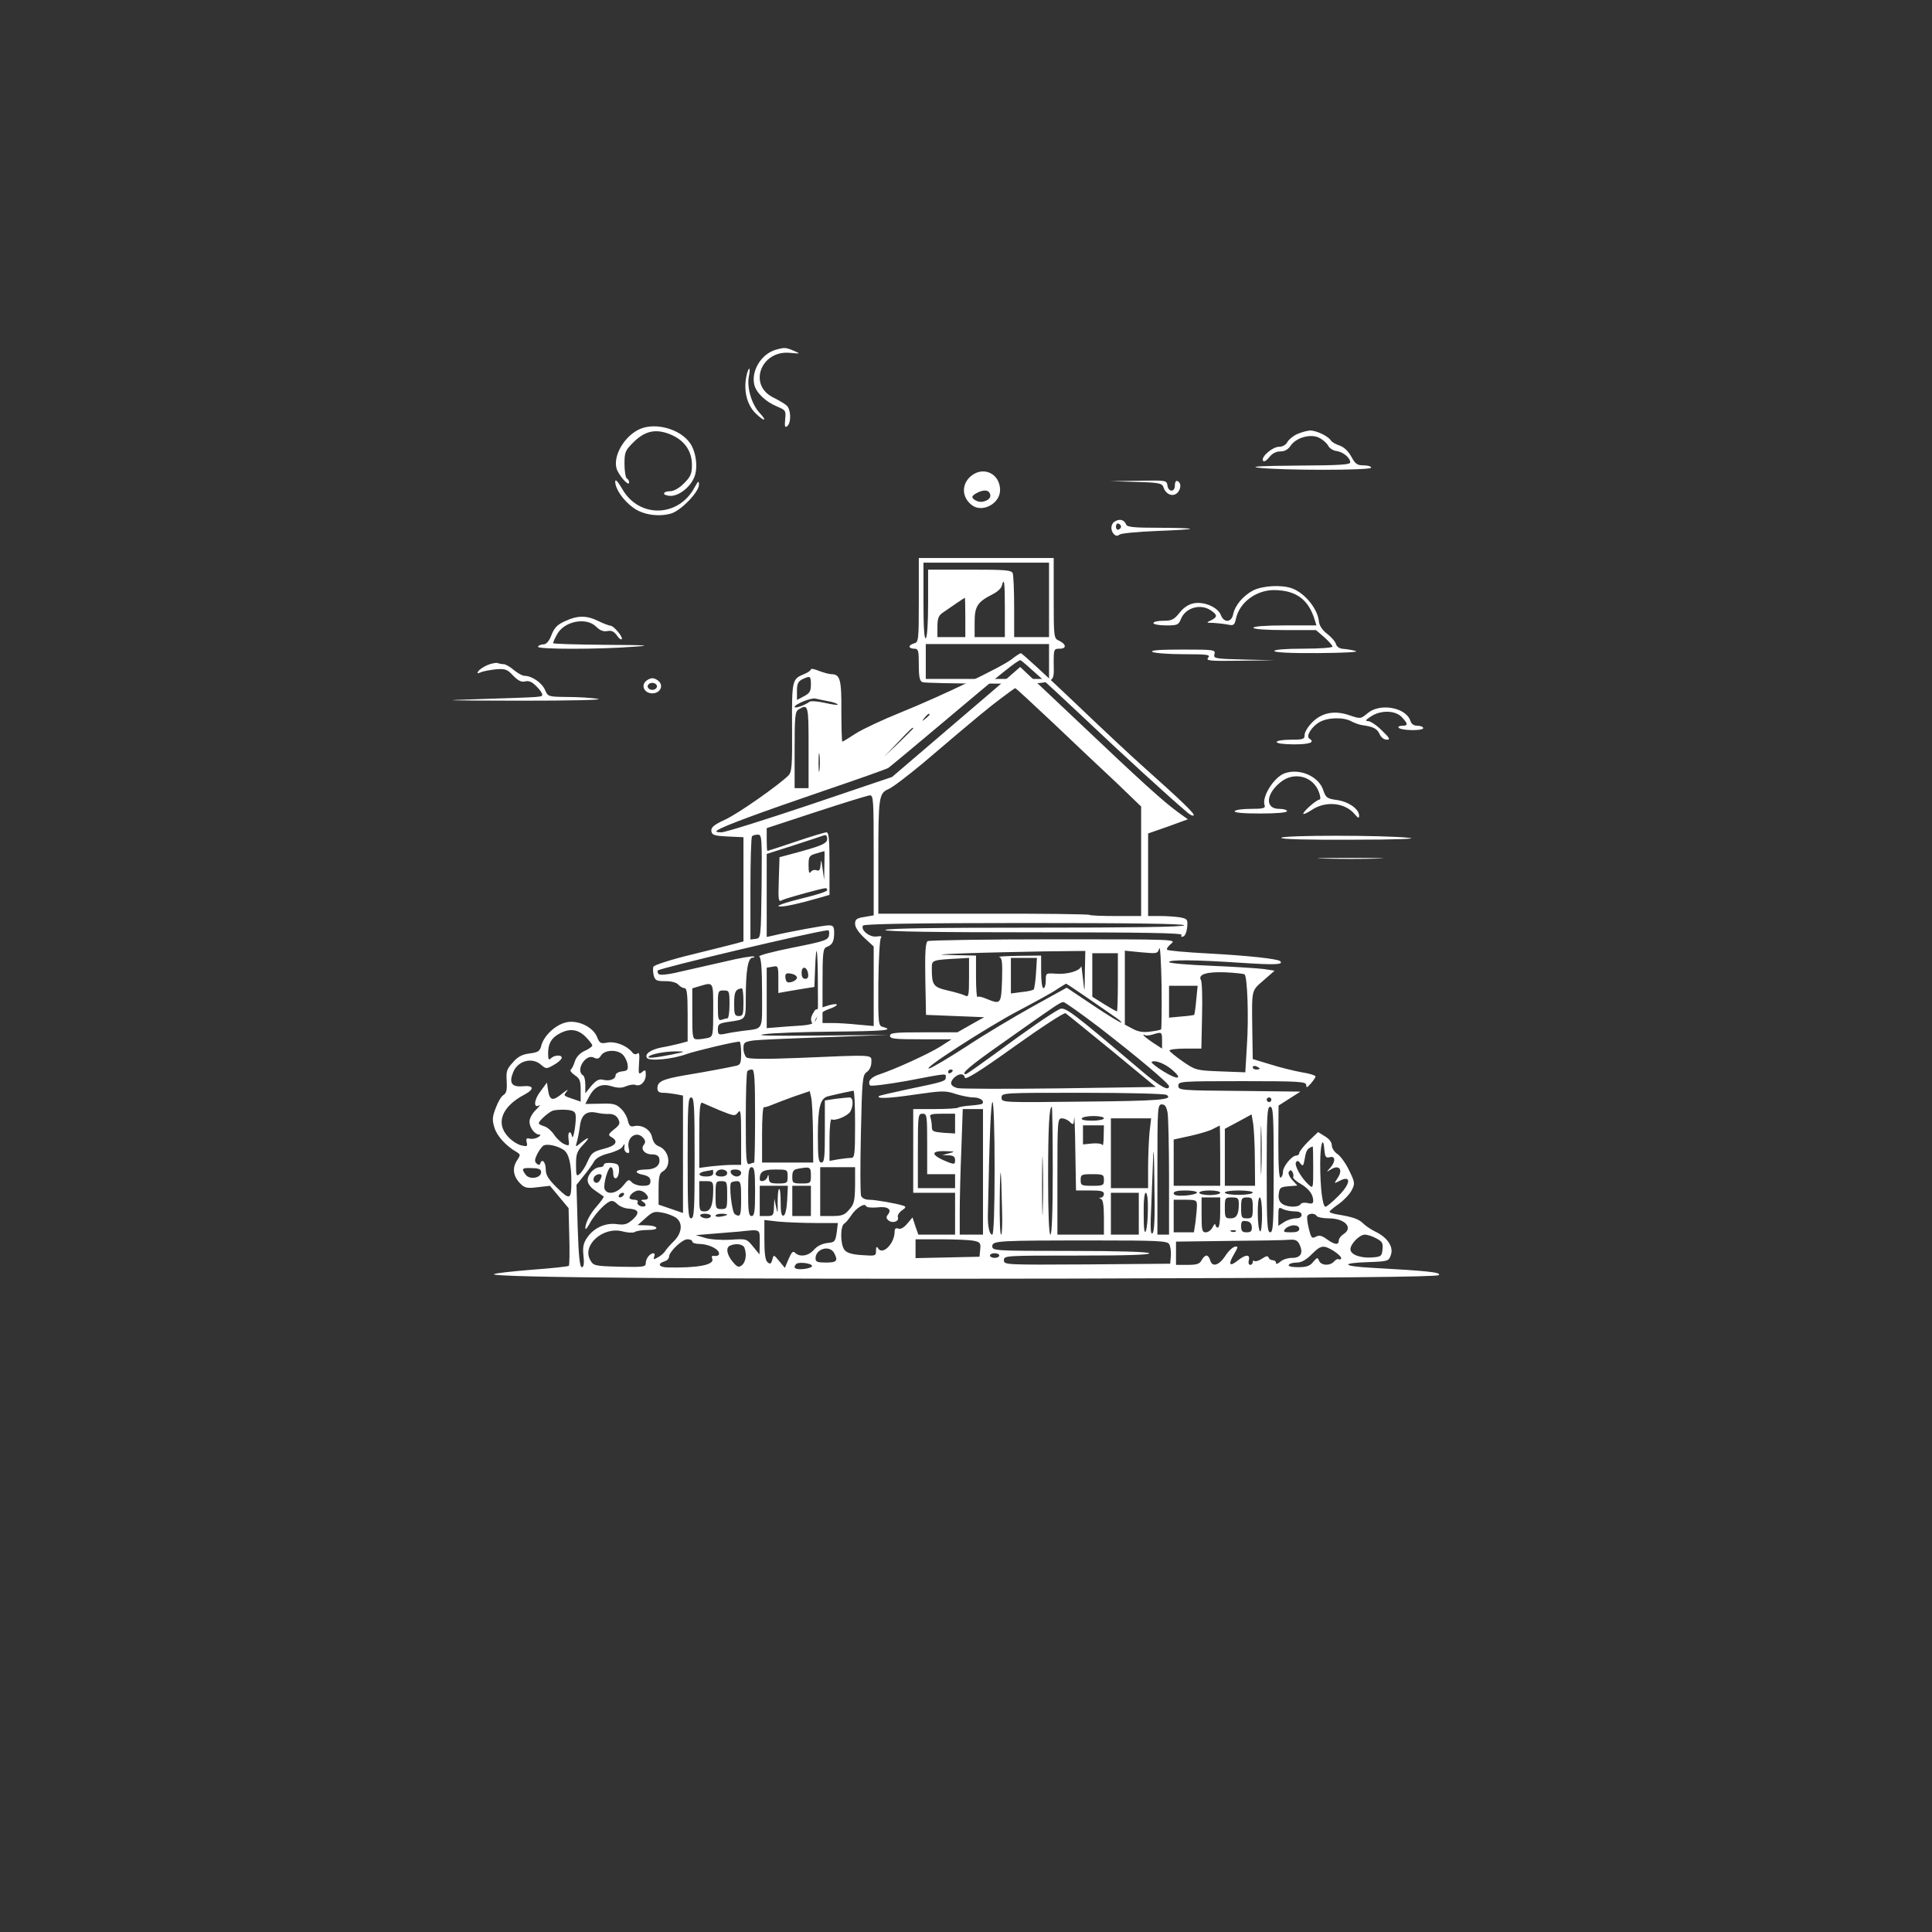 <?xml version="1.0" encoding="UTF-8" standalone="no" ?>
<!DOCTYPE svg PUBLIC "-//W3C//DTD SVG 1.1//EN" "http://www.w3.org/Graphics/SVG/1.1/DTD/svg11.dtd">
<svg xmlns="http://www.w3.org/2000/svg" xmlns:xlink="http://www.w3.org/1999/xlink" version="1.1" width="1080" height="1080" viewBox="0 0 1080 1080" xml:space="preserve">
<rect x="0" y="0" width="1080" height="1080" fill="#333333" stroke="none"/>
<desc>Created with Fabric.js 5.2.4</desc>
<defs>
</defs>
<g transform="matrix(1 0 0 1 540 540)" id="9a6fc450-cb9f-43a7-80e7-ba5bb82b88f2"  >
<rect style="stroke: none; stroke-width: 1; stroke-dasharray: none; stroke-linecap: butt; stroke-dashoffset: 0; stroke-linejoin: miter; stroke-miterlimit: 4; fill: rgb(255,255,255); fill-rule: nonzero; opacity: 1; visibility: hidden;" vector-effect="non-scaling-stroke"  x="-540" y="-540" rx="0" ry="0" width="1080" height="1080" />
</g>
<g transform="matrix(1 0 0 1 540 540)" id="6039fd42-fb6f-4d51-b83c-f3b702665cc7"  >
</g>
<g transform="matrix(0.13 0 0 -0.13 433.88 216.59)"  >
<path style="stroke: none; stroke-width: 1; stroke-dasharray: none; stroke-linecap: butt; stroke-dashoffset: 0; stroke-linejoin: miter; stroke-miterlimit: 4; fill: rgb(255,255,255); fill-rule: nonzero; opacity: 1;" vector-effect="non-scaling-stroke"  transform=" translate(-1909.29, -3988.3)" d="M 1906 4150 C 1845 4131 1802 4061 1815 4001 C 1823 3966 1863 3927 1914 3906 C 1950 3891 1952 3888 1948 3851 C 1945 3820 1947 3814 1957 3822 C 1975 3837 1973 3895 1954 3911 C 1945 3919 1919 3934 1897 3945 C 1787 3999 1844 4150 1970 4137 C 2015 4133 2015 4133 1985 4146 C 1950 4161 1945 4161 1906 4150 z" stroke-linecap="round" />
</g>
<g transform="matrix(0.13 0 0 -0.13 421.94 220.32)"  >
<path style="stroke: none; stroke-width: 1; stroke-dasharray: none; stroke-linecap: butt; stroke-dashoffset: 0; stroke-linejoin: miter; stroke-miterlimit: 4; fill: rgb(255,255,255); fill-rule: nonzero; opacity: 1;" vector-effect="non-scaling-stroke"  transform=" translate(-1819.78, -3960.31)" d="M 1786 4048 C 1769 3981 1784 3914 1826 3875 C 1863 3840 1874 3844 1840 3880 C 1807 3916 1785 3987 1794 4035 C 1802 4074 1796 4083 1786 4048 z" stroke-linecap="round" />
</g>
<g transform="matrix(0.13 0 0 -0.13 540 540)"  >
<path style="stroke: none; stroke-width: 0; stroke-dasharray: none; stroke-linecap: butt; stroke-dashoffset: 0; stroke-linejoin: miter; stroke-miterlimit: 4; fill: rgb(255,255,255); fill-rule: nonzero; opacity: 1;" vector-effect="non-scaling-stroke"  transform=" translate(-2556.95, -2505.16)" d="M 2753 3824 C 2709 3790 2449 3665 2275 3595 C 2198 3564 2111 3523 2083 3505 C 2054 3486 2028 3470 2025 3470 C 2023 3470 2021 3529 2021 3600 C 2022 3736 2016 3760 1978 3760 C 1968 3760 1944 3767 1925 3774 C 1906 3782 1890 3785 1890 3781 C 1890 3776 1877 3767 1860 3760 C 1809 3739 1808 3734 1809 3531 C 1810 3362 1808 3340 1793 3324 C 1750 3282 1580 3162 1522 3135 C 1472 3112 1460 3101 1462 3085 C 1465 3068 1474 3065 1533 3062 L 1600 3059 L 1600 2835 L 1600 2611 L 1568 2602 C 1550 2597 1464 2576 1376 2554 C 1289 2533 1215 2509 1213 2502 C 1210 2496 1211 2479 1214 2465 C 1220 2443 1226 2440 1264 2440 C 1291 2440 1312 2434 1320 2425 C 1327 2417 1339 2410 1346 2410 C 1357 2410 1360 2386 1360 2295 L 1360 2181 L 1323 2171 C 1302 2166 1268 2158 1248 2155 C 1202 2146 1174 2127 1185 2110 C 1194 2095 1294 2104 1354 2126 C 1390 2139 1561 2180 1583 2180 C 1587 2180 1590 2158 1590 2130 C 1590 2087 1587 2080 1568 2076 C 1528 2067 1437 2050 1346 2035 C 1250 2018 1230 2008 1230 1979 C 1230 1966 1237 1960 1254 1960 C 1267 1960 1292 1957 1309 1954 L 1340 1948 L 1340 1695 L 1340 1443 L 1288 1461 L 1235 1479 L 1235 1545 C 1235 1598 1239 1614 1252 1621 C 1292 1643 1282 1712 1236 1730 C 1221 1735 1211 1750 1207 1769 C 1200 1803 1162 1825 1127 1816 C 1114 1813 1108 1819 1103 1840 C 1100 1856 1087 1879 1073 1892 C 1052 1912 1039 1915 984 1913 L 920 1912 L 935 1941 C 959 1987 989 2002 1033 1988 C 1060 1980 1076 1980 1095 1988 C 1109 1994 1127 1997 1135 1994 C 1157 1985 1180 2008 1180 2037 C 1180 2059 1178 2061 1164 2049 C 1149 2037 1148 2041 1151 2087 C 1154 2124 1152 2136 1144 2129 C 1137 2123 1128 2125 1120 2136 C 1096 2164 1049 2182 1015 2176 C 986 2170 981 2173 970 2201 C 951 2246 881 2277 831 2261 C 787 2248 742 2204 731 2164 C 725 2139 718 2134 680 2129 C 648 2125 629 2115 608 2090 C 582 2062 579 2051 582 2010 C 584 1973 581 1959 569 1951 C 559 1946 544 1920 535 1895 C 520 1857 519 1843 529 1811 C 539 1775 579 1731 625 1705 C 642 1694 642 1693 625 1667 C 605 1635 610 1600 641 1569 C 659 1551 670 1548 715 1554 L 768 1560 L 808 1512 L 848 1464 L 851 1343 C 853 1276 852 1218 849 1216 C 846 1213 774 1205 689 1199 C 604 1192 531 1184 527 1180 C 510 1165 1495 1158 3022 1161 C 4135 1164 4582 1168 4590 1176 C 4602 1188 4543 1194 4308 1207 C 4173 1214 4163 1228 4290 1232 C 4372 1235 4375 1236 4384 1263 C 4396 1297 4370 1337 4319 1362 C 4300 1371 4276 1387 4265 1398 C 4246 1417 4221 1426 4153 1437 C 4135 1440 4120 1445 4120 1449 C 4121 1452 4138 1467 4160 1482 C 4181 1497 4206 1523 4215 1540 C 4230 1569 4230 1574 4205 1625 C 4191 1655 4168 1687 4155 1696 C 4141 1705 4130 1722 4130 1734 C 4130 1747 4119 1762 4100 1773 L 4071 1791 L 4030 1752 C 4008 1730 3990 1707 3990 1701 C 3990 1695 3984 1690 3977 1690 C 3958 1690 3920 1643 3920 1621 C 3920 1610 3916 1598 3910 1595 C 3903 1591 3900 1644 3900 1747 L 3901 1905 L 3948 1935 L 3995 1965 L 3733 1968 C 3478 1970 3470 1971 3470 1990 C 3470 2009 3477 2010 3745 2010 C 3994 2010 4020 2008 4020 1993 C 4020 1980 4024 1982 4040 2000 C 4051 2013 4060 2026 4060 2030 C 4060 2035 4033 2043 4001 2048 C 3968 2054 3907 2069 3866 2082 L 3790 2105 L 3788 2230 C 3786 2406 3783 2397 3836 2443 L 3884 2485 L 3839 2492 C 3815 2495 3713 2502 3613 2506 C 3512 2510 3430 2517 3430 2522 C 3430 2533 3542 2532 3738 2519 C 3889 2509 3923 2511 3908 2526 C 3897 2536 3769 2550 3599 2559 C 3505 2564 3425 2571 3422 2575 C 3418 2579 3426 2590 3439 2601 C 3462 2620 3456 2620 2934 2620 C 2643 2620 2399 2616 2392 2612 C 2383 2605 2380 2566 2382 2449 L 2385 2295 L 2510 2290 L 2635 2285 L 2578 2253 L 2520 2220 L 2375 2220 C 2253 2220 2230 2218 2230 2205 C 2230 2192 2251 2190 2363 2190 L 2495 2190 L 2447 2159 C 2396 2127 2253 2062 2187 2040 C 2149 2028 2133 2010 2144 1992 C 2147 1987 2217 1996 2302 2011 C 2481 2045 2470 2044 2470 2026 C 2470 2010 2461 2007 2306 1975 C 2240 1961 2185 1948 2183 1946 C 2170 1934 2221 1935 2335 1952 C 2454 1969 2468 1970 2512 1955 C 2538 1947 2572 1940 2589 1940 C 2617 1940 2638 1925 2627 1913 C 2624 1910 2600 1907 2575 1905 C 2549 1903 2526 1899 2523 1896 C 2519 1893 2475 1890 2423 1890 L 2330 1890 L 2330 1710 L 2330 1530 L 2420 1530 L 2510 1530 L 2510 1440 L 2510 1350 L 2431 1350 L 2352 1350 L 2339 1387 L 2327 1424 L 2304 1397 C 2290 1380 2275 1372 2266 1376 C 2255 1380 2250 1376 2250 1363 C 2250 1312 2199 1260 2179 1291 C 2173 1301 2170 1298 2170 1281 C 2170 1258 2168 1258 2109 1262 C 2064 1265 2044 1272 2034 1285 C 2016 1309 2016 1386 2033 1397 C 2040 1401 2053 1417 2063 1432 C 2083 1464 2122 1488 2127 1473 C 2129 1467 2149 1465 2174 1467 C 2220 1473 2240 1459 2221 1436 C 2213 1426 2213 1420 2224 1411 C 2241 1397 2271 1407 2264 1425 C 2261 1432 2269 1445 2281 1454 C 2298 1465 2300 1470 2289 1474 C 2259 1484 2168 1500 2141 1500 C 2124 1500 2110 1507 2106 1516 C 2102 1525 2102 1646 2105 1784 C 2110 2019 2112 2036 2130 2049 C 2142 2057 2150 2074 2150 2091 C 2150 2125 2170 2124 1840 2110 C 1692 2104 1621 2105 1613 2112 C 1606 2118 1600 2135 1600 2151 C 1600 2176 1604 2179 1643 2185 C 1666 2188 1807 2194 1955 2199 L 2225 2209 L 1925 2206 C 1713 2204 1644 2206 1690 2212 C 1726 2217 1860 2222 1987 2223 C 2203 2225 2252 2229 2200 2243 C 2180 2248 2179 2255 2180 2432 C 2181 2532 2186 2620 2191 2626 C 2197 2633 2191 2635 2172 2632 C 2142 2628 2103 2660 2114 2679 C 2119 2686 2345 2690 2811 2690 C 3274 2690 3499 2687 3495 2680 C 3491 2673 3269 2670 2849 2670 C 2430 2670 2210 2667 2210 2660 C 2210 2653 2430 2650 2851 2650 C 3324 2650 3489 2647 3484 2639 C 3480 2632 3483 2629 3491 2632 C 3499 2634 3506 2652 3508 2672 C 3511 2705 3509 2708 3479 2714 C 3462 2717 3423 2720 3394 2720 L 3340 2720 L 3340 2898 L 3340 3075 L 3426 3105 L 3511 3136 L 3468 3167 C 3405 3213 3314 3295 3038 3557 L 2790 3791 L 2688 3702 C 2631 3653 2507 3547 2412 3466 L 2239 3318 L 1887 3199 C 1693 3134 1522 3080 1505 3080 C 1482 3080 1478 3083 1490 3090 C 1518 3108 1663 3162 1938 3256 C 2088 3307 2216 3352 2223 3357 C 2229 3361 2334 3448 2455 3550 C 2706 3762 2778 3820 2791 3820 C 2797 3820 2910 3717 3043 3592 C 3249 3397 3417 3244 3508 3166 C 3520 3155 3533 3149 3536 3153 C 3542 3159 3485 3214 3325 3357 C 3275 3401 3137 3530 3018 3644 C 2899 3757 2798 3850 2793 3850 C 2789 3850 2770 3838 2753 3824 z M 1890 3715 C 1890 3687 1885 3678 1860 3665 L 1830 3649 L 1830 3688 C 1830 3718 1835 3729 1853 3738 C 1887 3754 1890 3753 1890 3715 z M 2934 3548 C 3022 3464 3143 3350 3203 3294 L 3310 3191 L 3310 2956 L 3310 2720 L 3202 2720 C 3142 2720 3091 2722 3088 2725 C 3085 2728 2879 2731 2631 2730 L 2180 2730 L 2180 2959 C 2180 3232 2182 3248 2224 3266 C 2241 3273 2309 3325 2375 3380 C 2598 3570 2655 3617 2710 3658 C 2740 3681 2767 3700 2769 3700 C 2771 3700 2845 3632 2934 3548 z M 1963 3644 C 1983 3641 2002 3634 2005 3630 C 2007 3626 1984 3629 1953 3636 C 1922 3643 1891 3646 1885 3642 C 1864 3626 1820 3611 1820 3619 C 1820 3631 1892 3660 1910 3655 C 1918 3653 1942 3648 1963 3644 z M 1880 3445 L 1880 3270 L 1850 3270 L 1820 3270 L 1820 3435 C 1820 3581 1822 3600 1838 3609 C 1879 3633 1880 3628 1880 3445 z M 2400 3586 C 2400 3584 2392 3576 2383 3569 C 2367 3556 2366 3557 2379 3573 C 2392 3589 2400 3594 2400 3586 z M 2330 3527 C 2330 3526 2302 3498 2268 3465 L 2205 3405 L 2265 3468 C 2320 3526 2330 3535 2330 3527 z M 1927 3348 C 1925 3330 1923 3344 1923 3380 C 1923 3416 1925 3430 1927 3413 C 1929 3395 1929 3365 1927 3348 z M 2160 2981 L 2160 2723 L 2120 2716 C 2087 2711 2080 2706 2080 2686 C 2080 2672 2095 2649 2120 2626 L 2160 2589 L 2160 2418 L 2160 2247 L 2093 2253 C 2055 2257 2006 2260 1983 2260 L 1940 2260 L 1940 2420 C 1940 2564 1942 2581 1958 2587 C 1982 2596 1990 2610 1990 2648 C 1990 2675 1986 2680 1966 2680 C 1946 2680 1799 2653 1723 2635 L 1700 2630 L 1700 2808 L 1700 2987 L 1816 3024 C 1880 3045 1939 3064 1946 3067 C 1955 3070 1960 3065 1960 3052 C 1960 3031 1935 3021 1800 2985 L 1755 2973 L 1752 2876 C 1749 2784 1750 2779 1768 2789 C 1784 2797 1939 2840 1954 2840 C 1957 2840 1960 2836 1960 2831 C 1960 2826 1918 2812 1868 2800 C 1774 2777 1729 2761 1760 2761 C 1779 2760 1849 2776 1918 2796 L 1970 2811 L 1970 2946 C 1970 3049 1967 3080 1957 3080 C 1950 3080 1890 3062 1825 3040 C 1760 3018 1705 3000 1703 3000 C 1701 3000 1700 3022 1700 3049 L 1700 3098 L 1913 3168 C 2029 3206 2133 3238 2143 3239 C 2159 3240 2160 3221 2160 2981 z M 1678 2848 C 1675 2625 1675 2625 1653 2622 L 1630 2619 L 1630 2838 C 1630 2958 1633 3060 1637 3063 C 1640 3067 1652 3070 1662 3070 C 1679 3070 1680 3058 1678 2848 z M 1948 2938 L 1947 2875 L 1940 2925 C 1935 2962 1933 2967 1932 2943 C 1930 2918 1926 2912 1914 2917 C 1905 2920 1894 2917 1889 2909 C 1883 2900 1880 2909 1880 2937 C 1880 2976 1882 2980 1913 2989 C 1930 2994 1946 2999 1948 2999 C 1949 3000 1949 2972 1948 2938 z M 1968 2638 C 1965 2617 1952 2612 1811 2584 C 1726 2567 1662 2550 1668 2546 C 1676 2541 1680 2492 1680 2390 C 1680 2222 1689 2238 1595 2226 C 1573 2223 1540 2218 1523 2214 C 1493 2208 1490 2210 1490 2233 C 1490 2255 1495 2259 1536 2265 C 1612 2276 1610 2273 1610 2365 C 1610 2484 1619 2540 1639 2541 C 1648 2541 1650 2544 1644 2546 C 1638 2549 1581 2539 1519 2524 C 1456 2510 1369 2490 1325 2480 C 1276 2468 1241 2465 1236 2470 C 1231 2475 1229 2482 1232 2486 C 1244 2497 1896 2652 1963 2659 C 1968 2660 1970 2650 1968 2638 z M 3396 2233 C 3394 2230 3373 2226 3349 2223 C 3319 2219 3298 2222 3274 2235 L 3240 2253 L 3240 2412 L 3240 2571 L 3311 2564 C 3379 2558 3381 2558 3388 2581 C 3392 2594 3396 2522 3398 2421 C 3399 2320 3398 2235 3396 2233 z M 1920 2416 C 1920 2238 1934 2256 1788 2245 L 1700 2238 L 1700 2368 L 1700 2498 L 1725 2502 C 1749 2507 1750 2506 1750 2448 L 1750 2389 L 1783 2395 C 1800 2398 1835 2404 1860 2408 L 1905 2415 L 1908 2493 C 1913 2624 1920 2578 1920 2416 z M 3068 2478 C 3067 2385 3067 2385 3060 2450 C 3056 2486 3053 2510 3052 2504 C 3049 2485 2993 2468 2945 2472 C 2900 2475 2900 2475 2900 2443 C 2900 2425 2896 2410 2890 2410 C 2884 2410 2880 2440 2880 2480 L 2880 2550 L 2783 2549 C 2729 2548 2692 2546 2700 2544 C 2712 2540 2714 2522 2712 2445 C 2708 2340 2707 2339 2645 2364 C 2627 2372 2609 2376 2606 2372 C 2603 2369 2600 2408 2600 2458 L 2600 2550 L 2503 2552 C 2422 2554 2432 2555 2560 2560 C 2645 2563 2795 2566 2893 2568 L 3070 2570 L 3068 2478 z M 3210 2435 C 3210 2366 3208 2310 3206 2310 C 3203 2310 3179 2324 3151 2341 L 3100 2373 L 3100 2466 L 3100 2560 L 3155 2560 L 3210 2560 L 3210 2435 z M 2570 2455 C 2570 2377 2568 2370 2553 2378 C 2543 2383 2509 2393 2478 2400 C 2417 2414 2410 2423 2410 2492 C 2410 2532 2406 2531 2538 2538 L 2570 2540 L 2570 2455 z M 2858 2475 C 2856 2440 2851 2408 2848 2404 C 2844 2401 2821 2395 2795 2393 L 2750 2387 L 2750 2464 L 2750 2540 L 2806 2540 L 2862 2540 L 2858 2475 z M 1878 2472 C 1880 2457 1876 2450 1866 2450 C 1855 2450 1850 2459 1850 2476 C 1850 2507 1873 2504 1878 2472 z M 1830 2455 C 1830 2442 1795 2428 1786 2438 C 1783 2441 1780 2451 1780 2460 C 1780 2473 1786 2476 1805 2472 C 1819 2470 1830 2462 1830 2455 z M 3755 2469 C 3767 2457 3773 2285 3765 2166 L 3758 2048 L 3651 2052 C 3548 2056 3544 2057 3490 2094 C 3460 2115 3434 2136 3432 2141 C 3430 2146 3460 2150 3499 2150 L 3569 2150 L 3572 2291 C 3574 2368 3572 2438 3567 2445 C 3554 2469 3591 2481 3672 2478 C 3714 2476 3751 2472 3755 2469 z M 1470 2316 C 1470 2207 1469 2202 1448 2196 C 1435 2193 1415 2190 1403 2190 C 1381 2190 1380 2193 1380 2300 L 1380 2409 L 1413 2419 C 1472 2436 1470 2439 1470 2316 z M 3072 2373 C 3118 2341 3172 2304 3192 2290 C 3212 2277 3227 2264 3225 2262 C 3223 2259 3169 2292 3105 2335 L 2990 2412 L 2842 2330 C 2761 2285 2634 2209 2560 2160 C 2486 2112 2414 2069 2400 2065 C 2355 2053 2651 2244 2783 2313 C 2853 2350 2928 2391 2948 2405 C 2968 2418 2986 2429 2987 2429 C 2988 2430 3027 2404 3072 2373 z M 3547 2359 C 3544 2326 3540 2297 3538 2295 C 3537 2294 3511 2290 3483 2288 L 3430 2283 L 3430 2351 L 3430 2420 L 3491 2420 L 3553 2420 L 3547 2359 z M 1600 2350 C 1600 2297 1598 2290 1580 2290 C 1562 2290 1560 2297 1560 2344 C 1560 2394 1566 2406 1593 2409 C 1597 2410 1600 2383 1600 2350 z M 1540 2340 C 1540 2307 1536 2280 1531 2280 C 1526 2280 1515 2277 1506 2274 C 1492 2269 1490 2278 1490 2334 C 1490 2398 1491 2400 1515 2400 C 1539 2400 1540 2397 1540 2340 z M 3130 2241 C 3294 2114 3430 2000 3430 1988 C 3430 1965 3391 1987 3312 2054 C 3009 2311 2982 2332 2958 2319 C 2919 2298 2820 2230 2689 2133 C 2619 2082 2560 2040 2556 2040 C 2532 2040 2571 2074 2718 2177 C 2947 2339 2963 2350 2976 2350 C 2982 2350 3051 2301 3130 2241 z M 3184 2141 L 3373 1985 L 2959 1979 C 2731 1976 2534 1977 2521 1980 C 2490 1988 2485 2003 2505 2024 C 2526 2044 2548 2045 2552 2025 C 2554 2014 2616 2052 2765 2159 C 2880 2241 2979 2306 2985 2302 C 2990 2299 3080 2226 3184 2141 z M 921 2201 C 937 2185 950 2168 950 2163 C 950 2159 935 2148 917 2140 C 897 2131 881 2114 875 2095 C 870 2079 862 2062 857 2059 C 853 2056 860 2046 874 2036 C 896 2022 900 2012 900 1971 L 900 1922 L 868 1933 C 824 1948 825 1947 841 1967 C 849 1977 840 1972 821 1957 C 780 1923 767 1926 760 1970 L 755 2004 L 727 1966 C 699 1930 696 1891 722 1906 C 729 1910 723 1902 708 1887 C 692 1872 680 1850 680 1836 C 680 1810 703 1780 723 1780 C 730 1780 727 1775 717 1769 C 707 1763 690 1760 680 1763 C 667 1766 664 1763 668 1747 C 672 1729 670 1728 644 1734 C 628 1738 603 1754 588 1771 C 533 1829 561 1901 658 1952 C 703 1976 699 1993 650 1988 C 603 1984 591 2003 610 2049 C 630 2098 691 2114 729 2081 C 751 2062 753 2062 783 2079 C 800 2088 815 2101 818 2108 C 823 2124 788 2124 772 2108 C 763 2099 760 2103 760 2129 C 760 2171 774 2196 808 2214 C 851 2238 888 2234 921 2201 z M 3400 2185 L 3400 2150 L 3360 2176 C 3338 2191 3320 2205 3320 2208 C 3320 2211 3323 2211 3326 2208 C 3329 2205 3343 2206 3358 2210 C 3399 2223 3400 2222 3400 2185 z M 1083 2122 C 1092 2112 1101 2093 1102 2079 C 1105 2059 1100 2054 1078 2052 C 1062 2050 1050 2043 1050 2035 C 1050 2018 1024 2009 996 2016 C 979 2020 967 2014 946 1990 L 920 1958 L 920 1994 C 920 2013 916 2032 910 2035 C 876 2056 922 2130 957 2111 C 972 2104 979 2106 988 2121 C 1004 2146 1061 2147 1083 2122 z M 1290 2124 C 1219 2110 1183 2107 1193 2116 C 1204 2127 1263 2138 1310 2138 C 1354 2138 1353 2137 1290 2124 z M 3442 2060 C 3492 2018 3469 2013 3406 2052 C 3375 2071 3353 2089 3355 2092 C 3366 2103 3410 2087 3442 2060 z M 3820 2064 C 3820 2062 3813 2060 3805 2060 C 3797 2060 3790 2064 3790 2070 C 3790 2075 3797 2077 3805 2074 C 3813 2070 3820 2066 3820 2064 z M 1650 1860 C 1650 1750 1648 1660 1646 1660 C 1644 1660 1635 1657 1626 1654 C 1612 1649 1610 1670 1610 1847 C 1610 1957 1613 2050 1617 2053 C 1620 2057 1629 2060 1637 2060 C 1647 2060 1650 2020 1650 1860 z M 2500 2056 C 2500 2053 2496 2048 2490 2045 C 2485 2042 2480 2044 2480 2049 C 2480 2055 2485 2060 2490 2060 C 2496 2060 2500 2058 2500 2056 z M 1899 1788 L 1900 1660 L 1790 1660 L 1680 1660 L 1680 1780 C 1680 1846 1683 1899 1688 1898 C 1692 1897 1709 1902 1725 1909 C 1742 1916 1784 1932 1820 1945 L 1885 1967 L 1891 1941 C 1895 1927 1898 1858 1899 1788 z M 2080 1825 C 2080 1694 2078 1680 2063 1680 C 2053 1680 2028 1677 2008 1674 L 1970 1667 L 1970 1759 C 1970 1810 1974 1849 1979 1846 C 1993 1837 2050 1861 2060 1880 C 2074 1907 2072 1940 2056 1940 C 2049 1940 2022 1937 1996 1934 L 1950 1927 L 1950 1794 C 1950 1682 1948 1660 1935 1660 C 1923 1660 1920 1679 1920 1775 C 1920 1897 1930 1937 1964 1945 C 2013 1957 2066 1968 2073 1969 C 2077 1970 2080 1905 2080 1825 z M 3419 1951 C 3452 1930 3387 1925 3058 1922 C 2711 1918 2710 1918 2710 1939 C 2710 1960 2712 1960 3058 1960 C 3249 1960 3411 1956 3419 1951 z M 1390 1680 C 1390 1456 1388 1420 1375 1420 C 1362 1420 1360 1456 1360 1680 C 1360 1904 1362 1940 1375 1940 C 1388 1940 1390 1904 1390 1680 z M 3870 1930 C 3870 1925 3866 1920 3860 1920 C 3855 1920 3850 1925 3850 1930 C 3850 1936 3855 1940 3860 1940 C 3866 1940 3870 1936 3870 1930 z M 1499 1884 C 1561 1859 1564 1859 1577 1876 C 1588 1891 1590 1875 1590 1772 L 1590 1650 L 1553 1650 C 1532 1650 1491 1647 1463 1644 L 1410 1637 L 1410 1780 C 1410 1890 1413 1921 1423 1917 C 1429 1914 1464 1899 1499 1884 z M 2680 1635 C 2680 1455 2676 1350 2670 1350 C 2658 1350 2650 1384 2651 1435 C 2658 1779 2664 1920 2671 1920 C 2676 1920 2680 1793 2680 1635 z M 3424 1873 C 3427 1852 3430 1726 3430 1593 L 3430 1350 L 3405 1350 L 3380 1350 L 3380 1630 C 3380 1897 3381 1910 3399 1910 C 3413 1910 3419 1900 3424 1873 z M 2930 1625 C 2930 1448 2926 1350 2920 1350 C 2914 1350 2910 1438 2910 1594 C 2910 1811 2915 1900 2926 1900 C 2928 1900 2930 1776 2930 1625 z M 3880 1630 C 3880 1397 3878 1360 3865 1360 C 3852 1360 3850 1397 3850 1630 C 3850 1863 3852 1900 3865 1900 C 3878 1900 3880 1863 3880 1630 z M 878 1866 C 883 1841 868 1750 863 1773 C 856 1802 843 1792 848 1760 C 852 1731 851 1730 828 1740 C 815 1746 795 1765 785 1781 C 774 1797 755 1813 743 1816 C 730 1820 720 1825 720 1829 C 720 1839 761 1876 780 1883 C 788 1886 813 1888 835 1887 C 865 1885 876 1880 878 1866 z M 2630 1620 L 2630 1350 L 2580 1350 L 2530 1350 L 2530 1448 C 2530 1501 2533 1623 2537 1718 L 2543 1890 L 2587 1890 L 2630 1890 L 2630 1620 z M 1022 1869 C 1040 1869 1054 1862 1061 1848 C 1071 1829 1069 1823 1044 1803 C 1018 1782 1017 1778 1033 1769 C 1064 1751 1052 1732 999 1719 C 953 1707 946 1701 930 1665 C 921 1643 905 1619 896 1611 C 882 1599 880 1603 880 1651 C 880 1697 884 1709 913 1739 C 944 1772 935 1773 896 1741 C 878 1726 877 1726 884 1750 C 888 1764 894 1795 897 1818 C 903 1866 926 1884 970 1874 C 984 1871 1007 1868 1022 1869 z M 3090 1540 C 3137 1540 3150 1537 3150 1525 C 3150 1517 3144 1510 3138 1509 C 3128 1509 3128 1507 3138 1503 C 3146 1500 3150 1474 3150 1424 L 3150 1350 L 3050 1350 L 2950 1350 L 2950 1600 C 2950 1840 2951 1850 2969 1850 C 2980 1850 2996 1843 3004 1834 C 3019 1820 3020 1822 3022 1852 C 3023 1870 3026 1807 3027 1713 L 3030 1540 L 3090 1540 z M 3827 1627 C 3826 1582 3824 1622 3824 1715 C 3824 1809 3826 1845 3827 1797 C 3829 1749 3829 1672 3827 1627 z M 2390 1740 L 2390 1610 L 2450 1610 L 2510 1610 L 2510 1580 L 2510 1550 L 2430 1550 L 2350 1550 L 2350 1710 C 2350 1863 2351 1870 2370 1870 C 2389 1870 2390 1863 2390 1740 z M 2510 1828 L 2510 1785 L 2460 1788 C 2415 1792 2410 1794 2410 1815 C 2410 1828 2407 1845 2404 1854 C 2399 1867 2407 1870 2454 1870 L 2510 1870 L 2510 1828 z M 3799 1673 L 3800 1560 L 3735 1560 L 3670 1560 L 3670 1683 L 3670 1805 L 3728 1836 L 3785 1867 L 3792 1826 C 3795 1803 3799 1734 3799 1673 z M 3150 1850 C 3150 1845 3127 1840 3099 1840 C 3068 1840 3051 1844 3055 1850 C 3058 1856 3081 1860 3106 1860 C 3130 1860 3150 1856 3150 1850 z M 3346 1789 C 3343 1755 3340 1687 3340 1639 L 3340 1550 L 3260 1550 L 3180 1550 L 3180 1700 L 3180 1850 L 3266 1850 L 3353 1850 L 3346 1789 z M 3149 1773 C 3149 1746 3146 1730 3144 1735 C 3142 1741 3122 1744 3100 1742 L 3060 1738 L 3060 1779 L 3060 1820 L 3105 1820 L 3150 1820 L 3149 1773 z M 3650 1690 L 3650 1560 L 3550 1560 L 3450 1560 L 3450 1659 L 3450 1759 L 3523 1775 C 3563 1784 3607 1797 3620 1805 C 3634 1812 3646 1818 3648 1819 C 3649 1820 3650 1762 3650 1690 z M 1170 1765 C 1179 1754 1179 1746 1172 1737 C 1156 1718 1175 1695 1207 1695 C 1226 1695 1236 1689 1238 1677 C 1244 1648 1221 1630 1179 1630 C 1133 1630 1127 1615 1170 1607 C 1191 1602 1200 1595 1200 1580 C 1200 1564 1193 1560 1166 1560 C 1148 1560 1127 1567 1119 1576 C 1108 1589 1104 1588 1083 1561 C 1056 1527 1014 1519 1003 1546 C 996 1565 1017 1640 1030 1640 C 1036 1640 1040 1628 1040 1614 C 1040 1598 1045 1590 1053 1593 C 1059 1595 1065 1610 1065 1626 C 1065 1651 1061 1655 1033 1658 C 1014 1660 1000 1657 1000 1651 C 1000 1645 992 1640 983 1640 C 959 1640 930 1610 930 1584 C 930 1570 942 1553 963 1539 C 980 1527 997 1515 999 1514 C 1001 1512 988 1494 971 1474 C 939 1438 920 1400 920 1377 C 921 1370 928 1379 937 1395 C 955 1430 997 1478 1022 1491 C 1034 1498 1044 1495 1057 1482 C 1067 1472 1088 1463 1105 1462 C 1150 1459 1156 1445 1124 1415 C 1100 1394 1088 1391 1057 1395 C 1009 1402 959 1381 930 1340 C 912 1315 908 1299 912 1259 C 916 1225 913 1210 905 1210 C 896 1210 891 1259 887 1387 L 882 1564 L 914 1604 C 933 1627 952 1654 958 1665 C 965 1678 987 1691 1019 1699 C 1047 1706 1075 1719 1080 1728 C 1089 1743 1090 1743 1088 1726 C 1086 1716 1091 1705 1099 1702 C 1109 1699 1111 1703 1107 1720 C 1095 1768 1141 1800 1170 1765 z M 2887 1458 C 2886 1401 2884 1447 2884 1560 C 2884 1673 2886 1719 2887 1663 C 2889 1606 2889 1514 2887 1458 z M 3359 1356 C 3350 1348 3349 1380 3354 1484 C 3357 1561 3361 1655 3362 1694 C 3364 1733 3366 1675 3367 1566 C 3370 1425 3367 1363 3359 1356 z M 4121 1683 C 4146 1690 4147 1664 4123 1637 C 4105 1618 4106 1618 4127 1631 C 4161 1652 4179 1630 4156 1595 C 4139 1569 4139 1569 4159 1579 C 4215 1610 4214 1571 4156 1514 C 4132 1490 4108 1470 4103 1470 C 4090 1470 4080 1552 4080 1656 C 4080 1739 4093 1780 4098 1715 C 4101 1684 4104 1679 4121 1683 z M 826 1715 C 849 1700 860 1656 860 1578 C 860 1500 854 1497 799 1551 C 762 1587 750 1606 750 1629 C 750 1660 735 1679 727 1658 C 724 1648 719 1648 710 1656 C 701 1665 702 1674 714 1698 C 723 1715 735 1731 742 1734 C 759 1741 800 1732 826 1715 z M 4050 1638 C 4050 1547 4050 1547 4030 1565 C 3998 1594 3968 1648 3976 1661 C 3981 1670 3987 1668 3995 1656 C 4006 1642 4008 1645 4014 1679 C 4019 1712 4026 1722 4048 1729 C 4049 1730 4050 1689 4050 1638 z M 2485 1700 L 2455 1692 L 2483 1691 C 2503 1690 2510 1685 2510 1670 C 2510 1653 2507 1652 2484 1660 C 2407 1690 2399 1711 2468 1709 C 2510 1708 2512 1707 2485 1700 z M 2712 1457 C 2714 1398 2712 1350 2708 1350 C 2703 1350 2701 1421 2702 1508 C 2704 1668 2708 1650 2712 1457 z M 730 1619 C 730 1593 681 1585 664 1607 C 644 1634 647 1638 690 1636 C 720 1636 730 1631 730 1619 z M 1650 1535 C 1650 1448 1647 1430 1635 1430 C 1623 1430 1620 1448 1620 1535 C 1620 1622 1623 1640 1635 1640 C 1647 1640 1650 1622 1650 1535 z M 1890 1605 C 1890 1571 1889 1570 1850 1570 C 1812 1570 1810 1572 1810 1599 C 1810 1622 1815 1630 1833 1633 C 1886 1643 1890 1642 1890 1605 z M 2080 1563 C 2079 1495 2076 1481 2055 1458 C 2035 1434 2023 1430 1980 1430 L 1930 1430 L 1930 1535 L 1930 1640 L 2005 1640 L 2080 1640 L 2080 1563 z M 1470 1615 C 1470 1605 1460 1600 1440 1600 C 1402 1600 1401 1617 1438 1623 C 1453 1625 1466 1628 1468 1629 C 1469 1629 1470 1623 1470 1615 z M 1530 1615 C 1530 1606 1521 1600 1505 1600 C 1481 1600 1473 1610 1487 1623 C 1499 1636 1530 1630 1530 1615 z M 1590 1615 C 1590 1607 1581 1600 1571 1600 C 1561 1600 1550 1607 1546 1615 C 1542 1626 1547 1630 1565 1630 C 1581 1630 1590 1624 1590 1615 z M 1790 1600 C 1790 1572 1788 1570 1750 1570 C 1716 1570 1710 1573 1709 1593 C 1708 1609 1707 1611 1703 1598 C 1698 1580 1670 1573 1670 1589 C 1670 1621 1684 1630 1736 1630 C 1789 1630 1790 1630 1790 1600 z M 3964 1598 C 3961 1594 3975 1580 3995 1569 C 4032 1547 4050 1523 4050 1495 C 4050 1484 4044 1481 4026 1486 C 4013 1489 3999 1487 3996 1481 C 3986 1466 3938 1467 3916 1483 C 3904 1492 3899 1506 3902 1525 C 3905 1552 3909 1555 3944 1558 L 3982 1561 L 3960 1585 C 3948 1598 3941 1614 3945 1620 C 3951 1629 3955 1629 3961 1619 C 3965 1612 3966 1602 3964 1598 z M 990 1603 C 990 1598 986 1589 981 1581 C 970 1564 949 1576 957 1595 C 962 1610 990 1616 990 1603 z M 3150 1585 C 3150 1562 3147 1560 3100 1560 C 3053 1560 3050 1562 3050 1585 C 3050 1608 3053 1610 3100 1610 C 3147 1610 3150 1608 3150 1585 z M 1470 1546 C 1470 1478 1459 1450 1434 1450 C 1411 1450 1410 1453 1410 1515 L 1410 1580 L 1440 1580 C 1467 1580 1470 1577 1470 1546 z M 1530 1520 C 1530 1463 1529 1460 1505 1460 C 1481 1460 1480 1463 1480 1520 C 1480 1577 1481 1580 1505 1580 C 1529 1580 1530 1577 1530 1520 z M 1590 1505 C 1590 1431 1587 1423 1563 1438 C 1550 1446 1537 1564 1547 1574 C 1551 1577 1562 1580 1572 1580 C 1588 1580 1590 1571 1590 1505 z M 1788 1498 C 1786 1460 1780 1435 1773 1432 C 1763 1429 1760 1445 1760 1491 C 1760 1525 1757 1550 1753 1546 C 1749 1543 1747 1516 1747 1487 C 1748 1440 1747 1438 1740 1470 L 1733 1505 L 1731 1468 C 1730 1433 1728 1430 1700 1430 L 1670 1430 L 1670 1495 L 1670 1560 L 1730 1560 L 1791 1560 L 1788 1498 z M 1890 1495 L 1890 1430 L 1850 1430 L 1810 1430 L 1810 1495 L 1810 1560 L 1850 1560 L 1890 1560 L 1890 1495 z M 1178 1528 C 1195 1511 1193 1500 1173 1500 C 1158 1500 1157 1498 1170 1490 C 1178 1485 1181 1478 1178 1474 C 1167 1464 1138 1478 1145 1490 C 1148 1495 1142 1500 1131 1500 C 1119 1500 1110 1504 1110 1508 C 1110 1522 1133 1540 1150 1540 C 1159 1540 1171 1535 1178 1528 z M 3550 1531 C 3550 1526 3527 1520 3500 1518 C 3465 1516 3450 1519 3450 1528 C 3450 1536 3467 1540 3500 1540 C 3528 1540 3550 1536 3550 1531 z M 3650 1530 C 3650 1525 3630 1520 3605 1520 C 3580 1520 3560 1525 3560 1530 C 3560 1536 3580 1540 3605 1540 C 3630 1540 3650 1536 3650 1530 z M 3790 1531 C 3790 1526 3763 1521 3730 1521 C 3697 1521 3670 1525 3670 1531 C 3670 1536 3697 1540 3730 1540 C 3763 1540 3790 1536 3790 1531 z M 1085 1520 C 1082 1515 1074 1510 1069 1510 C 1063 1510 1062 1515 1065 1520 C 1068 1526 1076 1530 1081 1530 C 1087 1530 1088 1526 1085 1520 z M 3300 1440 L 3300 1350 L 3240 1350 L 3180 1350 L 3180 1440 L 3180 1530 L 3240 1530 L 3300 1530 L 3300 1440 z M 3339 1458 C 3339 1418 3335 1376 3330 1365 C 3324 1352 3321 1377 3321 1438 C 3320 1493 3324 1530 3330 1530 C 3336 1530 3340 1500 3339 1458 z M 3650 1445 C 3650 1408 3646 1380 3640 1380 C 3635 1380 3630 1386 3629 1393 C 3629 1399 3624 1395 3618 1383 C 3612 1370 3599 1360 3588 1360 C 3572 1360 3570 1369 3570 1435 L 3570 1510 L 3610 1510 L 3650 1510 L 3650 1445 z M 3730 1481 C 3730 1436 3720 1420 3694 1420 C 3672 1420 3670 1424 3670 1465 C 3670 1508 3671 1510 3700 1510 C 3726 1510 3730 1507 3730 1481 z M 3790 1465 C 3790 1424 3788 1420 3765 1420 C 3742 1420 3740 1424 3740 1465 C 3740 1506 3742 1510 3765 1510 C 3788 1510 3790 1506 3790 1465 z M 3830 1434 C 3830 1393 3826 1361 3822 1364 C 3809 1372 3808 1510 3820 1510 C 3826 1510 3830 1477 3830 1434 z M 3550 1476 C 3550 1463 3547 1432 3544 1406 L 3537 1360 L 3494 1360 L 3450 1360 L 3450 1430 L 3450 1500 L 3500 1500 C 3546 1500 3550 1498 3550 1476 z M 3969 1450 C 3990 1450 4000 1445 4000 1435 C 4000 1426 3991 1420 3975 1420 C 3961 1420 3938 1413 3925 1404 L 3900 1388 L 3900 1429 C 3900 1467 3902 1470 3919 1460 C 3930 1455 3952 1450 3969 1450 z M 1308 1424 C 1340 1403 1337 1359 1302 1323 C 1286 1308 1269 1288 1264 1280 C 1259 1272 1245 1259 1233 1253 C 1214 1242 1212 1243 1216 1255 C 1220 1263 1218 1270 1213 1270 C 1198 1270 1180 1247 1180 1228 C 1180 1211 1171 1210 1068 1212 C 959 1215 955 1216 941 1241 C 905 1305 997 1386 1080 1364 C 1101 1358 1125 1357 1132 1361 C 1139 1366 1164 1370 1188 1370 C 1214 1370 1229 1374 1225 1380 C 1222 1386 1202 1390 1182 1390 L 1145 1391 L 1179 1421 C 1208 1448 1217 1451 1249 1445 C 1269 1442 1295 1432 1308 1424 z M 1460 1430 C 1460 1425 1451 1420 1441 1420 C 1430 1420 1418 1425 1415 1430 C 1411 1436 1420 1440 1434 1440 C 1448 1440 1460 1436 1460 1430 z M 1530 1436 C 1530 1434 1519 1430 1505 1428 C 1491 1425 1480 1427 1480 1431 C 1480 1436 1491 1440 1505 1440 C 1519 1440 1530 1438 1530 1436 z M 4065 1430 C 4068 1425 4092 1420 4117 1420 C 4186 1420 4224 1380 4180 1352 C 4169 1345 4160 1333 4160 1325 C 4160 1304 4143 1306 4109 1330 C 4087 1346 4076 1349 4061 1341 C 4044 1332 4041 1336 4031 1376 C 4025 1401 4022 1425 4025 1431 C 4033 1443 4057 1443 4065 1430 z M 1910 1400 L 2006 1400 L 2001 1359 C 1995 1320 1993 1317 1960 1314 C 1938 1311 1917 1301 1903 1285 C 1880 1258 1842 1252 1822 1272 C 1813 1281 1807 1275 1794 1245 L 1778 1207 L 1754 1236 C 1730 1265 1730 1265 1724 1242 C 1719 1224 1715 1222 1704 1231 C 1694 1239 1690 1267 1690 1328 L 1690 1413 L 1751 1406 C 1785 1403 1856 1400 1910 1400 z M 3786 1383 C 3787 1365 3782 1360 3764 1360 C 3745 1360 3740 1365 3740 1386 C 3740 1407 3744 1411 3763 1408 C 3778 1406 3785 1398 3786 1383 z M 3990 1375 C 3990 1364 3979 1360 3954 1360 C 3923 1360 3919 1362 3930 1375 C 3937 1383 3953 1390 3966 1390 C 3981 1390 3990 1384 3990 1375 z M 1670 1318 L 1669 1265 L 1641 1299 C 1614 1332 1613 1333 1544 1328 C 1506 1326 1457 1329 1435 1336 L 1395 1348 L 1470 1354 C 1511 1357 1561 1362 1580 1363 C 1676 1373 1670 1376 1670 1318 z M 3717 1364 C 3714 1361 3705 1360 3698 1363 C 3690 1366 3693 1369 3704 1369 C 3715 1370 3721 1367 3717 1364 z M 4321 1334 C 4346 1321 4351 1314 4348 1287 C 4345 1257 4342 1255 4304 1252 C 4254 1248 4210 1264 4210 1287 C 4210 1310 4249 1350 4272 1350 C 4283 1350 4305 1343 4321 1334 z M 1380 1320 C 1380 1315 1393 1310 1410 1310 C 1445 1310 1487 1292 1494 1274 C 1499 1261 1488 1256 1468 1259 C 1464 1259 1463 1254 1466 1246 C 1476 1220 1403 1206 1273 1209 C 1236 1210 1229 1225 1260 1235 C 1271 1238 1280 1247 1280 1255 C 1280 1276 1336 1330 1359 1330 C 1371 1330 1380 1326 1380 1320 z M 2589 1324 C 2618 1318 2621 1314 2618 1286 L 2615 1255 L 2478 1252 L 2340 1249 L 2340 1290 L 2340 1330 L 2449 1330 C 2509 1330 2572 1327 2589 1324 z M 3430 1310 C 3436 1302 3439 1279 3438 1260 L 3435 1225 L 3078 1222 C 2725 1220 2720 1220 2720 1240 C 2720 1260 2726 1260 3036 1260 C 3243 1260 3349 1263 3345 1270 C 3341 1276 3217 1280 3004 1280 C 2679 1280 2670 1281 2670 1300 C 2670 1324 2692 1325 3118 1325 C 3376 1325 3422 1323 3430 1310 z M 3992 1306 C 4008 1270 3996 1250 3959 1250 C 3941 1250 3918 1243 3908 1233 C 3897 1224 3890 1222 3890 1228 C 3890 1235 3884 1240 3876 1240 C 3868 1240 3860 1245 3858 1252 C 3855 1260 3846 1258 3829 1246 C 3815 1237 3800 1233 3797 1237 C 3793 1240 3790 1238 3790 1232 C 3790 1225 3785 1220 3779 1220 C 3773 1220 3770 1229 3773 1240 C 3780 1266 3760 1266 3726 1239 C 3690 1210 3683 1221 3709 1265 C 3728 1298 3728 1301 3713 1298 C 3703 1296 3684 1278 3671 1257 C 3644 1217 3615 1209 3607 1240 C 3604 1251 3597 1260 3591 1260 C 3585 1260 3576 1251 3570 1240 C 3562 1224 3549 1220 3510 1220 L 3460 1220 L 3460 1270 L 3460 1320 L 3688 1323 C 3813 1324 3930 1326 3948 1328 C 3974 1330 3983 1325 3992 1306 z M 1604 1294 C 1615 1266 1610 1233 1594 1219 C 1580 1208 1574 1209 1554 1233 C 1528 1264 1523 1295 1543 1303 C 1568 1314 1598 1309 1604 1294 z M 4138 1280 C 4155 1269 4170 1255 4170 1250 C 4170 1244 4166 1241 4161 1244 C 4156 1247 4147 1243 4140 1235 C 4123 1215 4084 1216 4075 1238 C 4069 1253 4067 1253 4050 1233 C 4036 1215 4021 1210 3985 1210 C 3957 1210 3941 1214 3945 1220 C 3948 1226 3964 1230 3980 1230 C 3999 1230 4019 1241 4043 1265 C 4083 1305 4093 1307 4138 1280 z M 1990 1271 C 2008 1237 2001 1230 1955 1230 C 1918 1230 1910 1233 1910 1248 C 1910 1289 1970 1307 1990 1271 z M 2700 1260 C 2700 1255 2691 1250 2680 1250 C 2669 1250 2660 1255 2660 1260 C 2660 1266 2669 1270 2680 1270 C 2691 1270 2700 1266 2700 1260 z M 1895 1215 C 1895 1210 1878 1204 1858 1202 C 1822 1199 1811 1207 1827 1224 C 1838 1234 1895 1227 1895 1215 z" stroke-linecap="round" />
</g>
<g transform="matrix(0.13 0 0 -0.13 548.95 273.77)"  >
<path style="stroke: none; stroke-width: 1; stroke-dasharray: none; stroke-linecap: butt; stroke-dashoffset: 0; stroke-linejoin: miter; stroke-miterlimit: 4; fill: rgb(255,255,255); fill-rule: nonzero; opacity: 1;" vector-effect="non-scaling-stroke"  transform=" translate(-2772.31, -3559.41)" d="M 2727 3620 C 2683 3585 2684 3527 2729 3493 C 2774 3459 2850 3500 2850 3558 C 2850 3627 2781 3662 2727 3620 z M 2808 3537 C 2812 3516 2772 3499 2748 3512 C 2724 3524 2725 3533 2753 3547 C 2783 3562 2804 3558 2808 3537 z" stroke-linecap="round" />
</g>
<g transform="matrix(0.13 0 0 -0.13 551.82 347.04)"  >
<path style="stroke: none; stroke-width: 1; stroke-dasharray: none; stroke-linecap: butt; stroke-dashoffset: 0; stroke-linejoin: miter; stroke-miterlimit: 4; fill: rgb(255,255,255); fill-rule: nonzero; opacity: 1;" vector-effect="non-scaling-stroke"  transform=" translate(-2793.85, -3009.92)" d="M 2500 3099 C 2500 2927 2499 2918 2480 2913 C 2469 2910 2460 2904 2460 2899 C 2460 2894 2469 2890 2480 2890 C 2498 2890 2500 2883 2500 2821 C 2500 2767 2504 2751 2516 2746 C 2525 2743 2652 2740 2800 2740 C 3104 2740 3080 2732 3080 2831 C 3080 2888 3081 2890 3106 2890 C 3137 2890 3134 2910 3102 2925 C 3081 2934 3080 2940 3080 3107 L 3080 3280 L 2790 3280 L 2500 3280 L 2500 3099 z M 3060 3100 L 3060 2940 L 2985 2940 L 2910 2940 L 2910 3069 C 2910 3140 2907 3205 2904 3214 C 2899 3228 2873 3230 2719 3230 L 2540 3230 L 2540 3086 C 2540 3000 2536 2939 2530 2935 C 2523 2931 2520 2987 2520 3094 L 2520 3260 L 2790 3260 L 3060 3260 L 3060 3100 z M 2870 3060 L 2870 2940 L 2805 2940 L 2740 2940 L 2740 3003 C 2740 3073 2752 3091 2819 3125 C 2837 3134 2855 3150 2857 3161 C 2867 3199 2870 3178 2870 3060 z M 2700 3025 L 2700 2940 L 2640 2940 L 2580 2940 L 2580 2985 C 2580 3019 2585 3033 2603 3045 C 2637 3069 2695 3108 2698 3109 C 2699 3110 2700 3072 2700 3025 z M 3060 2835 L 3060 2760 L 2795 2760 L 2530 2760 L 2530 2835 L 2530 2910 L 2795 2910 L 3060 2910 L 3060 2835 z" stroke-linecap="round" />
</g>
<g transform="matrix(0.13 0 0 -0.13 366.75 257.76)"  >
<path style="stroke: none; stroke-width: 1; stroke-dasharray: none; stroke-linecap: butt; stroke-dashoffset: 0; stroke-linejoin: miter; stroke-miterlimit: 4; fill: rgb(255,255,255); fill-rule: nonzero; opacity: 1;" vector-effect="non-scaling-stroke"  transform=" translate(-1405.83, -3679.51)" d="M 1340 3819 C 1275 3793 1222 3709 1235 3651 C 1241 3623 1290 3566 1290 3588 C 1290 3594 1286 3602 1280 3605 C 1275 3608 1270 3636 1270 3667 C 1270 3718 1273 3725 1308 3760 C 1358 3810 1405 3820 1468 3794 C 1528 3769 1560 3723 1560 3663 C 1560 3625 1554 3612 1526 3584 C 1505 3563 1482 3550 1466 3550 C 1452 3550 1440 3546 1440 3540 C 1440 3535 1453 3530 1469 3530 C 1505 3530 1553 3568 1570 3610 C 1587 3650 1578 3721 1551 3758 C 1510 3816 1408 3846 1340 3819 z" stroke-linecap="round" />
</g>
<g transform="matrix(0.13 0 0 -0.13 734.13 251.63)"  >
<path style="stroke: none; stroke-width: 1; stroke-dasharray: none; stroke-linecap: butt; stroke-dashoffset: 0; stroke-linejoin: miter; stroke-miterlimit: 4; fill: rgb(255,255,255); fill-rule: nonzero; opacity: 1;" vector-effect="non-scaling-stroke"  transform=" translate(-4161.15, -3725.5)" d="M 4093 3795 C 4076 3788 4057 3772 4050 3761 C 4044 3748 4029 3740 4014 3740 C 3986 3740 3935 3696 3945 3680 C 3949 3674 3960 3680 3972 3695 C 3984 3711 4001 3720 4020 3720 C 4038 3720 4053 3728 4064 3745 C 4087 3779 4149 3797 4186 3779 C 4202 3771 4219 3756 4225 3745 C 4230 3734 4246 3724 4259 3722 C 4288 3719 4320 3693 4320 3673 C 4320 3663 4276 3660 4093 3659 C 3939 3658 3885 3655 3925 3650 C 4019 3638 4410 3638 4410 3650 C 4410 3656 4395 3660 4378 3660 C 4350 3660 4342 3666 4325 3697 C 4312 3721 4294 3738 4275 3745 C 4259 3750 4241 3760 4237 3767 C 4225 3786 4174 3810 4148 3810 C 4135 3809 4111 3803 4093 3795 z" stroke-linecap="round" />
</g>
<g transform="matrix(0.13 0 0 -0.13 367.31 278.29)"  >
<path style="stroke: none; stroke-width: 1; stroke-dasharray: none; stroke-linecap: butt; stroke-dashoffset: 0; stroke-linejoin: miter; stroke-miterlimit: 4; fill: rgb(255,255,255); fill-rule: nonzero; opacity: 1;" vector-effect="non-scaling-stroke"  transform=" translate(-1410, -3525.58)" d="M 1230 3595 C 1230 3565 1263 3516 1305 3485 C 1347 3452 1419 3442 1473 3459 C 1516 3474 1590 3551 1590 3582 C 1590 3601 1587 3599 1571 3570 C 1502 3441 1332 3437 1260 3564 C 1241 3597 1230 3608 1230 3595 z" stroke-linecap="round" />
</g>
<g transform="matrix(0.13 0 0 -0.13 640.15 272.65)"  >
<path style="stroke: none; stroke-width: 1; stroke-dasharray: none; stroke-linecap: butt; stroke-dashoffset: 0; stroke-linejoin: miter; stroke-miterlimit: 4; fill: rgb(255,255,255); fill-rule: nonzero; opacity: 1;" vector-effect="non-scaling-stroke"  transform=" translate(-3456.31, -3567.85)" d="M 3417 3593 C 3518 3590 3529 3587 3535 3570 C 3545 3539 3575 3527 3595 3546 C 3612 3564 3612 3591 3594 3597 C 3588 3599 3584 3590 3584 3578 C 3585 3548 3556 3548 3552 3578 C 3549 3600 3546 3600 3427 3598 L 3305 3596 L 3417 3593 z" stroke-linecap="round" />
</g>
<g transform="matrix(0.13 0 0 -0.13 643.28 295.03)"  >
<path style="stroke: none; stroke-width: 1; stroke-dasharray: none; stroke-linecap: butt; stroke-dashoffset: 0; stroke-linejoin: miter; stroke-miterlimit: 4; fill: rgb(255,255,255); fill-rule: nonzero; opacity: 1;" vector-effect="non-scaling-stroke"  transform=" translate(-3479.78, -3400.01)" d="M 3327 3428 C 3307 3418 3305 3389 3322 3372 C 3330 3364 3337 3364 3346 3371 C 3353 3376 3423 3383 3501 3386 C 3580 3389 3646 3393 3649 3395 C 3651 3398 3592 3400 3516 3400 C 3407 3400 3378 3403 3374 3414 C 3366 3434 3347 3440 3327 3428 z M 3352 3405 C 3352 3400 3347 3394 3341 3392 C 3335 3390 3330 3396 3330 3405 C 3330 3414 3335 3420 3341 3418 C 3347 3416 3352 3410 3352 3405 z" stroke-linecap="round" />
</g>
<g transform="matrix(0.13 0 0 -0.13 701.44 346.36)"  >
<path style="stroke: none; stroke-width: 1; stroke-dasharray: none; stroke-linecap: butt; stroke-dashoffset: 0; stroke-linejoin: miter; stroke-miterlimit: 4; fill: rgb(255,255,255); fill-rule: nonzero; opacity: 1;" vector-effect="non-scaling-stroke"  transform=" translate(-3916.03, -3015.04)" d="M 3908 3140 C 3865 3117 3831 3076 3823 3038 C 3816 3002 3783 3000 3770 3035 C 3757 3068 3698 3094 3653 3085 C 3632 3081 3610 3067 3593 3045 C 3569 3015 3559 3010 3523 3010 C 3499 3010 3480 3006 3480 3000 C 3480 2995 3504 2990 3534 2990 C 3584 2990 3588 2992 3599 3019 C 3619 3067 3684 3085 3728 3054 C 3756 3035 3756 3026 3728 3012 C 3706 3002 3707 3001 3736 3001 C 3753 3000 3781 2997 3798 2994 C 3825 2988 3829 2991 3835 3019 C 3850 3089 3922 3142 3999 3142 C 4094 3141 4147 3102 4174 3013 L 4181 2990 L 4046 2990 C 3962 2990 3910 2986 3910 2980 C 3910 2974 3962 2970 4045 2970 L 4179 2970 L 4215 2939 C 4234 2922 4250 2904 4250 2899 C 4250 2894 4194 2890 4125 2890 C 4048 2890 4000 2886 4000 2880 C 4000 2874 4069 2870 4188 2871 C 4297 2872 4365 2875 4350 2880 C 4336 2884 4313 2888 4298 2889 C 4281 2890 4269 2897 4265 2910 C 4262 2921 4244 2941 4227 2954 C 4207 2969 4194 2989 4192 3005 C 4188 3059 4133 3128 4077 3149 C 4032 3166 3949 3161 3908 3140 z" stroke-linecap="round" />
</g>
<g transform="matrix(0.13 0 0 -0.13 330.45 353.71)"  >
<path style="stroke: none; stroke-width: 1; stroke-dasharray: none; stroke-linecap: butt; stroke-dashoffset: 0; stroke-linejoin: miter; stroke-miterlimit: 4; fill: rgb(255,255,255); fill-rule: nonzero; opacity: 1;" vector-effect="non-scaling-stroke"  transform=" translate(-1133.58, -2959.88)" d="M 1022 3010 C 988 2995 975 2981 963 2950 C 953 2924 941 2910 929 2910 C 919 2910 908 2906 905 2900 C 898 2888 1171 2888 1320 2900 C 1398 2905 1375 2907 1193 2908 C 1070 2909 970 2912 970 2915 C 970 2919 977 2935 986 2951 C 1015 3009 1112 3029 1155 2986 C 1171 2970 1186 2964 1203 2967 C 1221 2971 1232 2965 1244 2949 C 1252 2936 1262 2929 1265 2932 C 1273 2939 1231 2990 1217 2990 C 1210 2991 1187 2999 1165 3010 C 1114 3035 1076 3035 1022 3010 z" stroke-linecap="round" />
</g>
<g transform="matrix(0.13 0 0 -0.13 678.21 366.27)"  >
<path style="stroke: none; stroke-width: 1; stroke-dasharray: none; stroke-linecap: butt; stroke-dashoffset: 0; stroke-linejoin: miter; stroke-miterlimit: 4; fill: rgb(255,255,255); fill-rule: nonzero; opacity: 1;" vector-effect="non-scaling-stroke"  transform=" translate(-3741.78, -2865.67)" d="M 3480 2880 C 3488 2875 3548 2870 3614 2870 C 3718 2870 3731 2868 3720 2855 C 3709 2842 3725 2840 3856 2842 L 4005 2844 L 3874 2847 C 3748 2850 3742 2852 3747 2870 C 3752 2889 3747 2890 3609 2890 C 3512 2890 3470 2887 3480 2880 z" stroke-linecap="round" />
</g>
<g transform="matrix(0.13 0 0 -0.13 293.89 381.13)"  >
<path style="stroke: none; stroke-width: 1; stroke-dasharray: none; stroke-linecap: butt; stroke-dashoffset: 0; stroke-linejoin: miter; stroke-miterlimit: 4; fill: rgb(255,255,255); fill-rule: nonzero; opacity: 1;" vector-effect="non-scaling-stroke"  transform=" translate(-859.35, -2754.26)" d="M 694 2826 C 676 2818 659 2806 655 2799 C 649 2790 652 2789 666 2795 C 676 2800 706 2805 731 2808 C 772 2811 780 2808 805 2781 C 827 2759 840 2752 857 2756 C 872 2760 887 2754 904 2736 C 919 2722 930 2706 930 2700 C 930 2688 941 2689 665 2680 C 477 2674 495 2674 835 2673 C 1054 2673 1196 2676 1170 2681 C 1145 2685 1087 2689 1040 2689 C 955 2690 955 2690 942 2720 C 928 2751 885 2780 854 2780 C 845 2780 825 2791 808 2805 C 792 2819 772 2830 765 2830 C 758 2830 746 2832 738 2835 C 731 2837 711 2833 694 2826 z" stroke-linecap="round" />
</g>
<g transform="matrix(0.13 0 0 -0.13 364.64 383.36)"  >
<path style="stroke: none; stroke-width: 1; stroke-dasharray: none; stroke-linecap: butt; stroke-dashoffset: 0; stroke-linejoin: miter; stroke-miterlimit: 4; fill: rgb(255,255,255); fill-rule: nonzero; opacity: 1;" vector-effect="non-scaling-stroke"  transform=" translate(-1390, -2737.5)" d="M 1359 2754 C 1342 2733 1359 2705 1390 2705 C 1421 2705 1438 2733 1421 2754 C 1413 2763 1400 2770 1390 2770 C 1380 2770 1367 2763 1359 2754 z M 1410 2735 C 1410 2727 1401 2720 1390 2720 C 1379 2720 1370 2727 1370 2735 C 1370 2743 1379 2750 1390 2750 C 1401 2750 1410 2743 1410 2735 z" stroke-linecap="round" />
</g>
<g transform="matrix(0.13 0 0 -0.13 754.64 405.79)"  >
<path style="stroke: none; stroke-width: 1; stroke-dasharray: none; stroke-linecap: butt; stroke-dashoffset: 0; stroke-linejoin: miter; stroke-miterlimit: 4; fill: rgb(255,255,255); fill-rule: nonzero; opacity: 1;" vector-effect="non-scaling-stroke"  transform=" translate(-4315, -2569.31)" d="M 4391 2624 C 4361 2599 4360 2599 4313 2615 C 4249 2637 4195 2627 4153 2585 C 4135 2567 4120 2543 4120 2531 C 4120 2512 4114 2510 4060 2510 C 4027 2510 4000 2506 4000 2500 C 4000 2494 4032 2490 4075 2490 C 4143 2490 4166 2499 4140 2515 C 4125 2525 4149 2565 4183 2585 C 4218 2606 4287 2608 4321 2589 C 4334 2582 4354 2575 4365 2573 C 4416 2566 4431 2558 4442 2535 C 4448 2520 4462 2510 4473 2510 C 4490 2510 4486 2517 4452 2550 C 4430 2572 4403 2590 4393 2590 C 4379 2590 4382 2595 4405 2610 C 4447 2638 4510 2637 4538 2607 C 4565 2578 4566 2570 4539 2570 C 4528 2570 4521 2566 4524 2562 C 4532 2549 4630 2547 4630 2560 C 4630 2565 4619 2570 4606 2570 C 4590 2570 4579 2577 4575 2591 C 4556 2649 4444 2669 4391 2624 z" stroke-linecap="round" />
</g>
<g transform="matrix(0.13 0 0 -0.13 724.95 444.2)"  >
<path style="stroke: none; stroke-width: 1; stroke-dasharray: none; stroke-linecap: butt; stroke-dashoffset: 0; stroke-linejoin: miter; stroke-miterlimit: 4; fill: rgb(255,255,255); fill-rule: nonzero; opacity: 1;" vector-effect="non-scaling-stroke"  transform=" translate(-4092.36, -2281.24)" d="M 4040 2373 C 3993 2356 3940 2270 3954 2235 C 3958 2223 3947 2220 3895 2220 C 3860 2220 3828 2216 3825 2210 C 3821 2204 3860 2200 3934 2200 C 4005 2200 4050 2204 4050 2210 C 4050 2216 4035 2220 4016 2220 C 3956 2220 3958 2282 4020 2333 C 4079 2383 4164 2361 4188 2290 C 4194 2274 4195 2260 4190 2260 C 4178 2260 4120 2210 4120 2199 C 4120 2195 4136 2202 4156 2215 C 4216 2256 4301 2247 4342 2196 C 4356 2180 4360 2178 4360 2191 C 4360 2219 4315 2251 4265 2258 C 4222 2264 4217 2268 4206 2300 C 4187 2360 4104 2396 4040 2373 z" stroke-linecap="round" />
</g>
<g transform="matrix(0.13 0 0 -0.13 752.59 468.31)"  >
<path style="stroke: none; stroke-width: 1; stroke-dasharray: none; stroke-linecap: butt; stroke-dashoffset: 0; stroke-linejoin: miter; stroke-miterlimit: 4; fill: rgb(255,255,255); fill-rule: nonzero; opacity: 1;" vector-effect="non-scaling-stroke"  transform=" translate(-4299.61, -2100.41)" d="M 4020 2100 C 4020 2094 4128 2091 4328 2092 C 4518 2092 4610 2096 4570 2100 C 4467 2112 4020 2112 4020 2100 z" stroke-linecap="round" />
</g>
<g transform="matrix(0.13 0 0 -0.13 754.88 479.86)"  >
<path style="stroke: none; stroke-width: 1; stroke-dasharray: none; stroke-linecap: butt; stroke-dashoffset: 0; stroke-linejoin: miter; stroke-miterlimit: 4; fill: rgb(255,255,255); fill-rule: nonzero; opacity: 1;" vector-effect="non-scaling-stroke"  transform=" translate(-4316.82, -2013.75)" d="M 4203 2013 C 4268 2011 4371 2011 4433 2013 C 4495 2014 4442 2016 4315 2016 C 4189 2016 4138 2014 4203 2013 z" stroke-linecap="round" />
</g>
<g transform="matrix(0.13 0 0 -0.13 460.59 567.34)"  >
<path style="stroke: none; stroke-width: 1; stroke-dasharray: none; stroke-linecap: butt; stroke-dashoffset: 0; stroke-linejoin: miter; stroke-miterlimit: 4; fill: rgb(255,255,255); fill-rule: nonzero; opacity: 1;" vector-effect="non-scaling-stroke"  transform=" translate(-2109.62, -1357.68)" d="M 2115 1394 C 2093 1387 2074 1380 2073 1380 C 2072 1380 2066 1371 2060 1360 C 2053 1346 2052 1334 2059 1322 C 2068 1308 2069 1308 2070 1321 C 2070 1347 2094 1370 2134 1384 C 2155 1391 2169 1400 2164 1403 C 2159 1406 2137 1402 2115 1394 z" stroke-linecap="round" />
</g>
</svg>